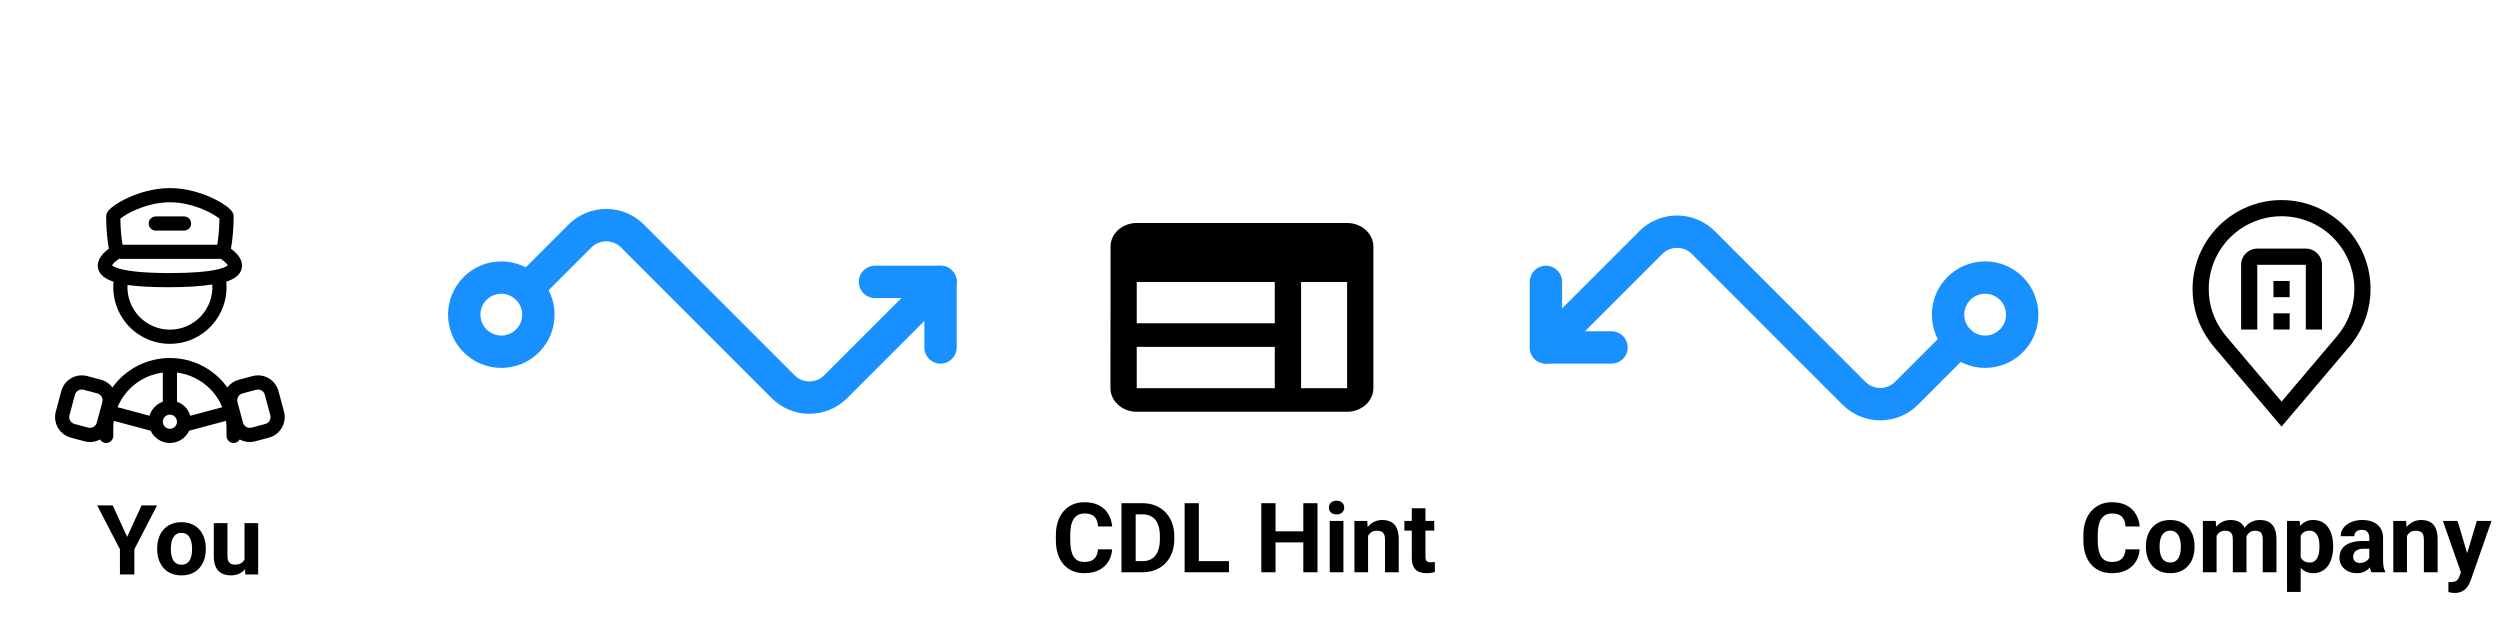 <svg width="309" height="78" viewBox="0 0 309 78" fill="none" xmlns="http://www.w3.org/2000/svg">
<path d="M282 52.728L273.564 42.779C273.447 42.629 273.331 42.479 273.216 42.328C271.775 40.43 270.997 38.111 271 35.728C271 32.81 272.159 30.012 274.222 27.95C276.285 25.887 279.083 24.728 282 24.728C284.917 24.728 287.715 25.887 289.778 27.95C291.841 30.012 293 32.81 293 35.728C293.004 38.11 292.225 40.427 290.785 42.325L290.784 42.328C290.784 42.328 290.484 42.722 290.439 42.775L282 52.728ZM274.812 41.123C274.814 41.123 275.046 41.431 275.099 41.497L282 49.636L288.91 41.486C288.954 41.431 289.188 41.121 289.189 41.12C290.366 39.569 291.002 37.675 291 35.728C291 33.341 290.052 31.052 288.364 29.364C286.676 27.676 284.387 26.728 282 26.728C279.613 26.728 277.324 27.676 275.636 29.364C273.948 31.052 273 33.341 273 35.728C272.998 37.676 273.635 39.571 274.813 41.123H274.812Z" fill="black"/>
<path d="M287 40.728H285V32.728H279V40.728H277V32.728C277.001 32.197 277.211 31.689 277.586 31.314C277.961 30.939 278.47 30.728 279 30.728H285C285.53 30.728 286.039 30.939 286.414 31.314C286.789 31.689 286.999 32.197 287 32.728V40.728Z" fill="black"/>
<path d="M281 38.728H283V40.728H281V38.728ZM281 34.728H283V36.728H281V34.728Z" fill="black"/>
<path d="M166.5 27.561H140.5C138.712 27.561 137.266 28.874 137.266 30.478L137.25 47.978C137.25 49.582 138.712 50.894 140.5 50.894H166.5C168.288 50.894 169.75 49.582 169.75 47.978V30.478C169.75 28.874 168.288 27.561 166.5 27.561ZM140.5 34.853H157.562V39.957H140.5V34.853ZM140.5 42.874H157.562V47.978H140.5V42.874ZM166.5 47.978H160.812V34.853H166.5V47.978Z" fill="black"/>
<path d="M18.375 27.625C18.375 27.393 18.467 27.17 18.631 27.006C18.795 26.842 19.018 26.75 19.25 26.75H22.75C22.982 26.75 23.205 26.842 23.369 27.006C23.533 27.17 23.625 27.393 23.625 27.625C23.625 27.857 23.533 28.08 23.369 28.244C23.205 28.408 22.982 28.5 22.75 28.5H19.25C19.018 28.5 18.795 28.408 18.631 28.244C18.467 28.08 18.375 27.857 18.375 27.625Z" fill="black"/>
<path fill-rule="evenodd" clip-rule="evenodd" d="M29.194 34.205C28.876 34.454 28.464 34.654 27.967 34.816C28.062 35.788 27.952 36.769 27.646 37.696C27.339 38.624 26.841 39.476 26.185 40.2C25.529 40.923 24.729 41.502 23.836 41.897C22.943 42.293 21.977 42.497 21 42.497C20.023 42.497 19.057 42.293 18.164 41.897C17.271 41.502 16.471 40.923 15.815 40.2C15.159 39.476 14.661 38.624 14.354 37.696C14.048 36.769 13.938 35.788 14.033 34.816C13.536 34.654 13.124 34.454 12.807 34.205C12.396 33.881 12.12 33.449 12.088 32.929C12.057 32.447 12.248 32.038 12.439 31.749C12.627 31.475 12.851 31.228 13.104 31.013C13.226 30.905 13.347 30.81 13.459 30.727C13.426 30.547 13.389 30.331 13.352 30.079C13.197 28.976 13.121 27.864 13.125 26.75C13.125 26.475 13.242 26.27 13.296 26.184C13.365 26.075 13.445 25.981 13.519 25.906C13.665 25.753 13.854 25.597 14.061 25.447C14.481 25.143 15.059 24.8 15.745 24.48C17.112 23.841 18.991 23.25 21 23.25C23.01 23.25 24.888 23.842 26.255 24.48C26.845 24.75 27.409 25.074 27.939 25.447C28.146 25.597 28.335 25.753 28.481 25.906C28.555 25.981 28.635 26.075 28.703 26.184C28.758 26.27 28.875 26.475 28.875 26.75C28.875 28.152 28.761 29.288 28.648 30.079C28.611 30.331 28.574 30.547 28.541 30.727C28.653 30.81 28.774 30.905 28.897 31.013C29.116 31.205 29.366 31.454 29.561 31.749C29.753 32.038 29.942 32.447 29.913 32.93C29.88 33.449 29.605 33.881 29.194 34.205V34.205ZM14.877 27.028C14.89 28.208 14.988 29.162 15.085 29.828C15.108 29.986 15.13 30.126 15.152 30.25H26.849C26.87 30.126 26.892 29.985 26.915 29.828C27.011 29.162 27.11 28.208 27.123 27.028C27.055 26.971 26.985 26.916 26.912 26.864C26.596 26.635 26.117 26.348 25.515 26.067C24.305 25.501 22.683 25 21 25C19.317 25 17.695 25.501 16.485 26.067C15.883 26.348 15.403 26.635 15.088 26.863C15.016 26.916 14.945 26.971 14.877 27.029V27.028ZM14.69 32L14.687 32.002C14.536 32.102 14.391 32.212 14.254 32.331C14.098 32.467 13.974 32.6 13.899 32.716C13.881 32.742 13.864 32.769 13.85 32.797C13.863 32.808 13.876 32.819 13.889 32.83C14.02 32.933 14.302 33.084 14.851 33.234C14.96 33.264 15.076 33.291 15.2 33.319L15.208 33.321C15.648 33.418 16.188 33.505 16.847 33.573C17.781 33.67 18.956 33.734 20.424 33.748L21 33.75C23.824 33.75 25.65 33.574 26.793 33.321L26.799 33.319C26.925 33.291 27.041 33.264 27.149 33.234C27.698 33.085 27.981 32.933 28.111 32.83C28.124 32.819 28.137 32.808 28.15 32.797C28.136 32.769 28.12 32.742 28.102 32.716C28.001 32.573 27.881 32.443 27.746 32.331C27.609 32.212 27.465 32.102 27.314 32.002L27.311 32H14.69ZM20.762 35.5C23.074 35.5 24.866 35.377 26.239 35.164C26.285 35.877 26.184 36.593 25.943 37.266C25.702 37.938 25.326 38.555 24.838 39.078C24.35 39.6 23.761 40.018 23.106 40.305C22.451 40.591 21.745 40.742 21.03 40.746C20.315 40.75 19.607 40.608 18.949 40.329C18.291 40.049 17.697 39.639 17.203 39.122C16.71 38.605 16.327 37.992 16.078 37.322C15.829 36.652 15.72 35.938 15.757 35.224C17.037 35.401 18.678 35.5 20.762 35.5V35.5ZM14.068 52.017C14.023 52.343 14 52.671 14 53V53.875C14 54.067 13.937 54.254 13.82 54.407C13.703 54.56 13.539 54.67 13.353 54.72C13.168 54.77 12.971 54.758 12.793 54.685C12.615 54.612 12.466 54.482 12.369 54.316C11.779 54.636 11.089 54.717 10.441 54.543L8.751 54.089C8.079 53.909 7.506 53.469 7.158 52.866C6.81 52.263 6.716 51.547 6.896 50.875L7.575 48.339C7.755 47.666 8.195 47.093 8.798 46.745C9.401 46.397 10.117 46.303 10.79 46.483L12.48 46.935C13.068 47.093 13.556 47.438 13.896 47.89C14.706 46.763 15.773 45.844 17.008 45.211C18.244 44.578 19.613 44.249 21.001 44.25C22.388 44.249 23.756 44.579 24.991 45.211C26.226 45.844 27.293 46.762 28.102 47.888C28.454 47.422 28.952 47.087 29.516 46.936L31.207 46.484C31.879 46.304 32.596 46.398 33.198 46.746C33.801 47.094 34.241 47.667 34.422 48.339L35.102 50.876C35.191 51.209 35.213 51.556 35.168 51.898C35.123 52.239 35.011 52.569 34.839 52.867C34.666 53.166 34.437 53.428 34.163 53.637C33.89 53.847 33.578 54.001 33.245 54.09L31.555 54.543C30.908 54.717 30.22 54.637 29.63 54.319C29.533 54.485 29.384 54.614 29.206 54.687C29.028 54.759 28.831 54.771 28.645 54.721C28.46 54.67 28.296 54.56 28.179 54.407C28.063 54.254 28 54.067 28 53.875V53C28 52.671 27.977 52.343 27.932 52.017L23.378 53.238C23.167 53.69 22.831 54.073 22.41 54.341C21.988 54.609 21.499 54.752 21 54.752C20.501 54.752 20.012 54.609 19.59 54.341C19.169 54.073 18.833 53.69 18.622 53.238L14.068 52.017V52.017ZM18.48 51.387C18.597 50.989 18.808 50.623 19.094 50.321C19.38 50.019 19.733 49.789 20.125 49.651V46.054C18.898 46.209 17.733 46.687 16.75 47.438C15.767 48.188 15 49.186 14.528 50.33L18.48 51.388V51.387ZM27.472 50.329C27 49.185 26.233 48.188 25.25 47.437C24.267 46.687 23.102 46.209 21.875 46.054V49.65C22.666 49.93 23.284 50.577 23.52 51.388L27.472 50.33V50.329ZM29.351 49.699C29.321 49.588 29.314 49.472 29.329 49.358C29.344 49.244 29.381 49.134 29.438 49.035C29.496 48.935 29.572 48.848 29.663 48.778C29.755 48.708 29.859 48.657 29.97 48.627L31.66 48.173C31.884 48.114 32.123 48.145 32.324 48.261C32.525 48.377 32.671 48.568 32.731 48.792L33.411 51.328C33.441 51.439 33.448 51.555 33.433 51.669C33.418 51.782 33.381 51.892 33.324 51.992C33.266 52.092 33.19 52.179 33.099 52.249C33.007 52.319 32.903 52.37 32.792 52.4L31.102 52.853C30.991 52.883 30.875 52.89 30.761 52.875C30.647 52.86 30.537 52.823 30.438 52.765C30.338 52.708 30.251 52.631 30.181 52.54C30.111 52.449 30.06 52.345 30.03 52.233L29.351 49.699V49.699ZM10.337 48.173C10.226 48.144 10.11 48.136 9.996 48.151C9.882 48.166 9.772 48.203 9.673 48.26C9.573 48.318 9.486 48.394 9.416 48.486C9.346 48.577 9.294 48.681 9.264 48.792L8.585 51.327C8.556 51.438 8.548 51.554 8.563 51.668C8.578 51.782 8.615 51.892 8.673 51.991C8.73 52.091 8.807 52.178 8.898 52.248C8.989 52.318 9.093 52.369 9.204 52.399L10.895 52.852C11.006 52.882 11.121 52.889 11.235 52.874C11.349 52.86 11.459 52.822 11.559 52.765C11.658 52.707 11.745 52.631 11.816 52.54C11.885 52.449 11.937 52.344 11.966 52.233L12.646 49.698C12.675 49.587 12.683 49.471 12.668 49.357C12.653 49.243 12.616 49.133 12.559 49.033C12.501 48.934 12.425 48.846 12.333 48.776C12.242 48.706 12.138 48.655 12.027 48.625L10.336 48.173L10.337 48.173ZM21.875 52.125C21.875 52.357 21.783 52.58 21.619 52.744C21.455 52.908 21.232 53 21 53C20.768 53 20.545 52.908 20.381 52.744C20.217 52.58 20.125 52.357 20.125 52.125C20.125 51.893 20.217 51.67 20.381 51.506C20.545 51.342 20.768 51.25 21 51.25C21.232 51.25 21.455 51.342 21.619 51.506C21.783 51.67 21.875 51.893 21.875 52.125Z" fill="black"/>
<path d="M13.934 62.469L15.715 66.359L17.496 62.469H19.412L16.605 67.894V71H14.824V67.894L12.012 62.469H13.934ZM19.43 67.894V67.772C19.43 67.307 19.496 66.879 19.629 66.488C19.762 66.094 19.955 65.752 20.209 65.463C20.463 65.174 20.775 64.949 21.146 64.789C21.518 64.625 21.943 64.543 22.424 64.543C22.904 64.543 23.332 64.625 23.707 64.789C24.082 64.949 24.396 65.174 24.65 65.463C24.908 65.752 25.104 66.094 25.236 66.488C25.369 66.879 25.436 67.307 25.436 67.772V67.894C25.436 68.356 25.369 68.783 25.236 69.178C25.104 69.568 24.908 69.91 24.65 70.203C24.396 70.492 24.084 70.717 23.713 70.877C23.342 71.037 22.916 71.117 22.436 71.117C21.955 71.117 21.527 71.037 21.152 70.877C20.781 70.717 20.467 70.492 20.209 70.203C19.955 69.91 19.762 69.568 19.629 69.178C19.496 68.783 19.43 68.356 19.43 67.894ZM21.117 67.772V67.894C21.117 68.16 21.141 68.408 21.188 68.639C21.234 68.869 21.309 69.072 21.41 69.248C21.516 69.42 21.652 69.555 21.82 69.652C21.988 69.75 22.193 69.799 22.436 69.799C22.67 69.799 22.871 69.75 23.039 69.652C23.207 69.555 23.342 69.42 23.443 69.248C23.545 69.072 23.619 68.869 23.666 68.639C23.717 68.408 23.742 68.16 23.742 67.894V67.772C23.742 67.514 23.717 67.272 23.666 67.045C23.619 66.814 23.543 66.611 23.438 66.436C23.336 66.256 23.201 66.115 23.033 66.014C22.865 65.912 22.662 65.861 22.424 65.861C22.186 65.861 21.982 65.912 21.814 66.014C21.65 66.115 21.516 66.256 21.41 66.436C21.309 66.611 21.234 66.814 21.188 67.045C21.141 67.272 21.117 67.514 21.117 67.772ZM30.223 69.482V64.66H31.91V71H30.322L30.223 69.482ZM30.41 68.182L30.908 68.17C30.908 68.592 30.859 68.984 30.762 69.348C30.664 69.707 30.518 70.019 30.322 70.285C30.127 70.547 29.881 70.752 29.584 70.9C29.287 71.045 28.938 71.117 28.535 71.117C28.227 71.117 27.941 71.074 27.68 70.988C27.422 70.898 27.199 70.76 27.012 70.572C26.828 70.381 26.684 70.137 26.578 69.84C26.477 69.539 26.426 69.178 26.426 68.756V64.66H28.113V68.768C28.113 68.955 28.135 69.113 28.178 69.242C28.225 69.371 28.289 69.477 28.371 69.559C28.453 69.641 28.549 69.699 28.658 69.734C28.771 69.769 28.896 69.787 29.033 69.787C29.381 69.787 29.654 69.717 29.854 69.576C30.057 69.436 30.199 69.244 30.281 69.002C30.367 68.756 30.41 68.482 30.41 68.182Z" fill="black"/>
<path d="M135.707 67.898H137.459C137.424 68.472 137.266 68.982 136.984 69.427C136.707 69.872 136.318 70.22 135.818 70.47C135.322 70.72 134.725 70.845 134.025 70.845C133.479 70.845 132.988 70.751 132.555 70.564C132.121 70.372 131.75 70.099 131.441 69.743C131.137 69.388 130.904 68.958 130.744 68.454C130.584 67.95 130.504 67.386 130.504 66.761V66.169C130.504 65.544 130.586 64.98 130.75 64.476C130.918 63.968 131.156 63.536 131.465 63.181C131.777 62.825 132.15 62.552 132.584 62.361C133.018 62.169 133.502 62.074 134.037 62.074C134.748 62.074 135.348 62.202 135.836 62.46C136.328 62.718 136.709 63.074 136.979 63.527C137.252 63.98 137.416 64.495 137.471 65.073H135.713C135.693 64.73 135.625 64.439 135.508 64.2C135.391 63.958 135.213 63.777 134.975 63.656C134.74 63.531 134.428 63.468 134.037 63.468C133.744 63.468 133.488 63.523 133.27 63.632C133.051 63.742 132.867 63.907 132.719 64.13C132.57 64.353 132.459 64.634 132.385 64.974C132.314 65.31 132.279 65.704 132.279 66.157V66.761C132.279 67.202 132.312 67.591 132.379 67.927C132.445 68.259 132.547 68.54 132.684 68.771C132.824 68.997 133.004 69.169 133.223 69.286C133.445 69.4 133.713 69.456 134.025 69.456C134.393 69.456 134.695 69.398 134.934 69.281C135.172 69.163 135.354 68.99 135.479 68.759C135.607 68.529 135.684 68.242 135.707 67.898ZM141.232 70.728H139.375L139.387 69.357H141.232C141.693 69.357 142.082 69.253 142.398 69.046C142.715 68.835 142.953 68.529 143.113 68.126C143.277 67.724 143.359 67.237 143.359 66.667V66.251C143.359 65.814 143.312 65.429 143.219 65.097C143.129 64.765 142.994 64.486 142.814 64.259C142.635 64.032 142.414 63.862 142.152 63.749C141.891 63.632 141.59 63.574 141.25 63.574H139.34V62.197H141.25C141.82 62.197 142.342 62.294 142.814 62.489C143.291 62.681 143.703 62.956 144.051 63.316C144.398 63.675 144.666 64.105 144.854 64.605C145.045 65.101 145.141 65.654 145.141 66.263V66.667C145.141 67.273 145.045 67.825 144.854 68.325C144.666 68.825 144.398 69.255 144.051 69.615C143.707 69.97 143.295 70.245 142.814 70.441C142.338 70.632 141.811 70.728 141.232 70.728ZM140.371 62.197V70.728H138.613V62.197H140.371ZM151.902 69.357V70.728H147.607V69.357H151.902ZM148.176 62.197V70.728H146.418V62.197H148.176ZM161.588 65.671V67.042H157.135V65.671H161.588ZM157.656 62.197V70.728H155.898V62.197H157.656ZM162.842 62.197V70.728H161.09V62.197H162.842ZM166.047 64.388V70.728H164.354V64.388H166.047ZM164.248 62.736C164.248 62.489 164.334 62.286 164.506 62.126C164.678 61.966 164.908 61.886 165.197 61.886C165.482 61.886 165.711 61.966 165.883 62.126C166.059 62.286 166.146 62.489 166.146 62.736C166.146 62.982 166.059 63.185 165.883 63.345C165.711 63.505 165.482 63.585 165.197 63.585C164.908 63.585 164.678 63.505 164.506 63.345C164.334 63.185 164.248 62.982 164.248 62.736ZM169.094 65.742V70.728H167.406V64.388H168.988L169.094 65.742ZM168.848 67.335H168.391C168.391 66.867 168.451 66.445 168.572 66.07C168.693 65.691 168.863 65.368 169.082 65.103C169.301 64.833 169.561 64.628 169.861 64.487C170.166 64.343 170.506 64.271 170.881 64.271C171.178 64.271 171.449 64.314 171.695 64.4C171.941 64.486 172.152 64.622 172.328 64.81C172.508 64.997 172.645 65.245 172.738 65.554C172.836 65.862 172.885 66.24 172.885 66.685V70.728H171.186V66.679C171.186 66.398 171.146 66.179 171.068 66.023C170.99 65.867 170.875 65.757 170.723 65.695C170.574 65.628 170.391 65.595 170.172 65.595C169.945 65.595 169.748 65.64 169.58 65.73C169.416 65.82 169.279 65.945 169.17 66.105C169.064 66.261 168.984 66.445 168.93 66.656C168.875 66.867 168.848 67.093 168.848 67.335ZM177.273 64.388V65.583H173.582V64.388H177.273ZM174.496 62.824H176.184V68.818C176.184 69.001 176.207 69.142 176.254 69.24C176.305 69.337 176.379 69.406 176.477 69.445C176.574 69.48 176.697 69.497 176.846 69.497C176.951 69.497 177.045 69.493 177.127 69.486C177.213 69.474 177.285 69.462 177.344 69.45L177.35 70.693C177.205 70.74 177.049 70.777 176.881 70.804C176.713 70.831 176.527 70.845 176.324 70.845C175.953 70.845 175.629 70.784 175.352 70.663C175.078 70.538 174.867 70.339 174.719 70.066C174.57 69.792 174.496 69.433 174.496 68.987V62.824Z" fill="black"/>
<path d="M262.707 67.898H264.459C264.424 68.472 264.266 68.982 263.984 69.427C263.707 69.872 263.318 70.22 262.818 70.47C262.322 70.72 261.725 70.845 261.025 70.845C260.479 70.845 259.988 70.751 259.555 70.564C259.121 70.372 258.75 70.099 258.441 69.743C258.137 69.388 257.904 68.958 257.744 68.454C257.584 67.95 257.504 67.386 257.504 66.761V66.169C257.504 65.544 257.586 64.98 257.75 64.476C257.918 63.968 258.156 63.536 258.465 63.181C258.777 62.825 259.15 62.552 259.584 62.361C260.018 62.169 260.502 62.074 261.037 62.074C261.748 62.074 262.348 62.202 262.836 62.46C263.328 62.718 263.709 63.074 263.979 63.527C264.252 63.98 264.416 64.495 264.471 65.073H262.713C262.693 64.73 262.625 64.439 262.508 64.2C262.391 63.958 262.213 63.777 261.975 63.656C261.74 63.531 261.428 63.468 261.037 63.468C260.744 63.468 260.488 63.523 260.27 63.632C260.051 63.742 259.867 63.907 259.719 64.13C259.57 64.353 259.459 64.634 259.385 64.974C259.314 65.31 259.279 65.704 259.279 66.157V66.761C259.279 67.202 259.312 67.591 259.379 67.927C259.445 68.259 259.547 68.54 259.684 68.771C259.824 68.997 260.004 69.169 260.223 69.286C260.445 69.4 260.713 69.456 261.025 69.456C261.393 69.456 261.695 69.398 261.934 69.281C262.172 69.163 262.354 68.99 262.479 68.759C262.607 68.529 262.684 68.242 262.707 67.898ZM265.238 67.622V67.499C265.238 67.034 265.305 66.607 265.438 66.216C265.57 65.822 265.764 65.48 266.018 65.191C266.271 64.902 266.584 64.677 266.955 64.517C267.326 64.353 267.752 64.271 268.232 64.271C268.713 64.271 269.141 64.353 269.516 64.517C269.891 64.677 270.205 64.902 270.459 65.191C270.717 65.48 270.912 65.822 271.045 66.216C271.178 66.607 271.244 67.034 271.244 67.499V67.622C271.244 68.083 271.178 68.511 271.045 68.906C270.912 69.296 270.717 69.638 270.459 69.931C270.205 70.22 269.893 70.445 269.521 70.605C269.15 70.765 268.725 70.845 268.244 70.845C267.764 70.845 267.336 70.765 266.961 70.605C266.59 70.445 266.275 70.22 266.018 69.931C265.764 69.638 265.57 69.296 265.438 68.906C265.305 68.511 265.238 68.083 265.238 67.622ZM266.926 67.499V67.622C266.926 67.888 266.949 68.136 266.996 68.367C267.043 68.597 267.117 68.8 267.219 68.976C267.324 69.148 267.461 69.282 267.629 69.38C267.797 69.478 268.002 69.527 268.244 69.527C268.479 69.527 268.68 69.478 268.848 69.38C269.016 69.282 269.15 69.148 269.252 68.976C269.354 68.8 269.428 68.597 269.475 68.367C269.525 68.136 269.551 67.888 269.551 67.622V67.499C269.551 67.242 269.525 66.999 269.475 66.773C269.428 66.542 269.352 66.339 269.246 66.163C269.145 65.984 269.01 65.843 268.842 65.742C268.674 65.64 268.471 65.589 268.232 65.589C267.994 65.589 267.791 65.64 267.623 65.742C267.459 65.843 267.324 65.984 267.219 66.163C267.117 66.339 267.043 66.542 266.996 66.773C266.949 66.999 266.926 67.242 266.926 67.499ZM273.969 65.7V70.728H272.275V64.388H273.863L273.969 65.7ZM273.734 67.335H273.266C273.266 66.894 273.318 66.487 273.424 66.117C273.533 65.742 273.691 65.417 273.898 65.144C274.109 64.867 274.369 64.652 274.678 64.499C274.986 64.347 275.344 64.271 275.75 64.271C276.031 64.271 276.289 64.314 276.523 64.4C276.758 64.482 276.959 64.612 277.127 64.792C277.299 64.968 277.432 65.198 277.525 65.484C277.619 65.765 277.666 66.103 277.666 66.497V70.728H275.979V66.685C275.979 66.396 275.939 66.173 275.861 66.017C275.783 65.861 275.672 65.751 275.527 65.689C275.387 65.626 275.217 65.595 275.018 65.595C274.799 65.595 274.607 65.64 274.443 65.73C274.283 65.82 274.15 65.945 274.045 66.105C273.939 66.261 273.861 66.445 273.811 66.656C273.76 66.867 273.734 67.093 273.734 67.335ZM277.508 67.142L276.904 67.218C276.904 66.804 276.955 66.419 277.057 66.064C277.162 65.708 277.316 65.396 277.52 65.126C277.727 64.857 277.982 64.648 278.287 64.499C278.592 64.347 278.943 64.271 279.342 64.271C279.646 64.271 279.924 64.316 280.174 64.406C280.424 64.492 280.637 64.63 280.812 64.822C280.992 65.009 281.129 65.255 281.223 65.56C281.32 65.865 281.369 66.237 281.369 66.679V70.728H279.676V66.679C279.676 66.386 279.637 66.163 279.559 66.011C279.484 65.855 279.375 65.747 279.23 65.689C279.09 65.626 278.922 65.595 278.727 65.595C278.523 65.595 278.346 65.636 278.193 65.718C278.041 65.796 277.914 65.906 277.812 66.046C277.711 66.187 277.635 66.351 277.584 66.538C277.533 66.722 277.508 66.923 277.508 67.142ZM284.363 65.607V73.165H282.676V64.388H284.24L284.363 65.607ZM288.377 67.487V67.611C288.377 68.072 288.322 68.499 288.213 68.894C288.107 69.288 287.951 69.632 287.744 69.925C287.537 70.214 287.279 70.441 286.971 70.605C286.666 70.765 286.314 70.845 285.916 70.845C285.529 70.845 285.193 70.767 284.908 70.611C284.623 70.454 284.383 70.236 284.188 69.954C283.996 69.669 283.842 69.339 283.725 68.964C283.607 68.589 283.518 68.187 283.455 67.757V67.435C283.518 66.974 283.607 66.552 283.725 66.169C283.842 65.782 283.996 65.448 284.188 65.167C284.383 64.882 284.621 64.661 284.902 64.505C285.188 64.349 285.521 64.271 285.904 64.271C286.307 64.271 286.66 64.347 286.965 64.499C287.273 64.652 287.531 64.87 287.738 65.156C287.949 65.441 288.107 65.781 288.213 66.175C288.322 66.57 288.377 67.007 288.377 67.487ZM286.684 67.611V67.487C286.684 67.218 286.66 66.97 286.613 66.743C286.57 66.513 286.5 66.312 286.402 66.14C286.309 65.968 286.184 65.835 286.027 65.742C285.875 65.644 285.689 65.595 285.471 65.595C285.24 65.595 285.043 65.632 284.879 65.706C284.719 65.781 284.588 65.888 284.486 66.029C284.385 66.169 284.309 66.337 284.258 66.532C284.207 66.728 284.176 66.948 284.164 67.195V68.009C284.184 68.298 284.238 68.558 284.328 68.788C284.418 69.015 284.557 69.195 284.744 69.327C284.932 69.46 285.178 69.527 285.482 69.527C285.705 69.527 285.893 69.478 286.045 69.38C286.197 69.279 286.32 69.14 286.414 68.964C286.512 68.788 286.58 68.585 286.619 68.355C286.662 68.124 286.684 67.876 286.684 67.611ZM292.848 69.298V66.474C292.848 66.271 292.814 66.097 292.748 65.952C292.682 65.804 292.578 65.689 292.438 65.607C292.301 65.525 292.123 65.484 291.904 65.484C291.717 65.484 291.555 65.517 291.418 65.583C291.281 65.646 291.176 65.737 291.102 65.859C291.027 65.976 290.99 66.115 290.99 66.275H289.303C289.303 66.005 289.365 65.749 289.49 65.507C289.615 65.265 289.797 65.052 290.035 64.868C290.273 64.681 290.557 64.534 290.885 64.429C291.217 64.323 291.588 64.271 291.998 64.271C292.49 64.271 292.928 64.353 293.311 64.517C293.693 64.681 293.994 64.927 294.213 65.255C294.436 65.583 294.547 65.993 294.547 66.486V69.198C294.547 69.546 294.568 69.831 294.611 70.054C294.654 70.273 294.717 70.464 294.799 70.628V70.728H293.094C293.012 70.556 292.949 70.341 292.906 70.083C292.867 69.822 292.848 69.56 292.848 69.298ZM293.07 66.867L293.082 67.822H292.139C291.916 67.822 291.723 67.847 291.559 67.898C291.395 67.948 291.26 68.021 291.154 68.115C291.049 68.204 290.971 68.31 290.92 68.431C290.873 68.552 290.85 68.685 290.85 68.829C290.85 68.974 290.883 69.105 290.949 69.222C291.016 69.335 291.111 69.425 291.236 69.492C291.361 69.554 291.508 69.585 291.676 69.585C291.93 69.585 292.15 69.534 292.338 69.433C292.525 69.331 292.67 69.206 292.771 69.058C292.877 68.909 292.932 68.769 292.936 68.636L293.381 69.351C293.318 69.511 293.232 69.677 293.123 69.849C293.018 70.021 292.883 70.183 292.719 70.335C292.555 70.484 292.357 70.607 292.127 70.704C291.896 70.798 291.623 70.845 291.307 70.845C290.904 70.845 290.539 70.765 290.211 70.605C289.887 70.441 289.629 70.216 289.438 69.931C289.25 69.642 289.156 69.314 289.156 68.947C289.156 68.615 289.219 68.32 289.344 68.062C289.469 67.804 289.652 67.587 289.895 67.411C290.141 67.232 290.447 67.097 290.814 67.007C291.182 66.913 291.607 66.867 292.092 66.867H293.07ZM297.5 65.742V70.728H295.812V64.388H297.395L297.5 65.742ZM297.254 67.335H296.797C296.797 66.867 296.857 66.445 296.979 66.07C297.1 65.691 297.27 65.368 297.488 65.103C297.707 64.833 297.967 64.628 298.268 64.487C298.572 64.343 298.912 64.271 299.287 64.271C299.584 64.271 299.855 64.314 300.102 64.4C300.348 64.486 300.559 64.622 300.734 64.81C300.914 64.997 301.051 65.245 301.145 65.554C301.242 65.862 301.291 66.24 301.291 66.685V70.728H299.592V66.679C299.592 66.398 299.553 66.179 299.475 66.023C299.396 65.867 299.281 65.757 299.129 65.695C298.98 65.628 298.797 65.595 298.578 65.595C298.352 65.595 298.154 65.64 297.986 65.73C297.822 65.82 297.686 65.945 297.576 66.105C297.471 66.261 297.391 66.445 297.336 66.656C297.281 66.867 297.254 67.093 297.254 67.335ZM304.455 70.013L306.137 64.388H307.947L305.398 71.683C305.344 71.843 305.27 72.015 305.176 72.198C305.086 72.382 304.963 72.556 304.807 72.72C304.654 72.888 304.461 73.025 304.227 73.13C303.996 73.236 303.713 73.288 303.377 73.288C303.217 73.288 303.086 73.279 302.984 73.259C302.883 73.24 302.762 73.212 302.621 73.177V71.941C302.664 71.941 302.709 71.941 302.756 71.941C302.803 71.945 302.848 71.947 302.891 71.947C303.113 71.947 303.295 71.921 303.436 71.87C303.576 71.82 303.689 71.742 303.775 71.636C303.861 71.534 303.93 71.402 303.98 71.237L304.455 70.013ZM303.752 64.388L305.129 68.982L305.369 70.769L304.221 70.892L301.941 64.388H303.752Z" fill="black"/>
<g clip-path="url(#clip0_8_34)">
<path d="M108.147 34.84L116.249 34.84L116.249 42.942" stroke="#1890FF" stroke-width="4" stroke-linecap="round" stroke-linejoin="round"/>
<path d="M65.204 42.132C66.064 41.272 66.547 40.106 66.547 38.891C66.547 37.675 66.064 36.51 65.204 35.65C64.345 34.79 63.179 34.307 61.964 34.307C60.748 34.307 59.582 34.79 58.723 35.65C57.863 36.51 57.38 37.675 57.38 38.891C57.38 40.106 57.863 41.272 58.723 42.132C59.582 42.991 60.748 43.474 61.964 43.474C63.179 43.474 64.345 42.991 65.204 42.132V42.132Z" stroke="#1890FF" stroke-width="4" stroke-linejoin="round"/>
<path d="M65.204 35.65L71.686 29.168C72.546 28.309 73.712 27.826 74.927 27.826C76.143 27.826 77.309 28.309 78.168 29.168L96.803 47.803C97.663 48.663 98.829 49.146 100.044 49.146C101.26 49.146 102.426 48.663 103.285 47.803L116.249 34.84" stroke="#1890FF" stroke-width="4" stroke-linecap="round" stroke-linejoin="round"/>
</g>
<g clip-path="url(#clip1_8_34)">
<path d="M199.179 42.942H191.077V34.84" stroke="#1890FF" stroke-width="4" stroke-linecap="round" stroke-linejoin="round"/>
<path d="M242.121 35.65C241.262 36.51 240.779 37.675 240.779 38.891C240.779 40.106 241.262 41.272 242.121 42.132C242.981 42.991 244.147 43.474 245.362 43.474C246.578 43.474 247.744 42.991 248.603 42.132C249.463 41.272 249.946 40.106 249.946 38.891C249.946 37.675 249.463 36.51 248.603 35.65C247.744 34.79 246.578 34.307 245.362 34.307C244.147 34.307 242.981 34.79 242.121 35.65V35.65Z" stroke="#1890FF" stroke-width="4" stroke-linejoin="round"/>
<path d="M242.121 42.132L235.64 48.614C234.78 49.473 233.614 49.956 232.399 49.956C231.183 49.956 230.017 49.473 229.158 48.614L210.523 29.978C209.663 29.119 208.497 28.636 207.282 28.636C206.066 28.636 204.9 29.119 204.041 29.978L191.077 42.942" stroke="#1890FF" stroke-width="4" stroke-linecap="round" stroke-linejoin="round"/>
</g>
<defs>
<clipPath id="clip0_8_34">
<rect width="55" height="55" fill="white" transform="translate(49 38.891) rotate(-45)"/>
</clipPath>
<clipPath id="clip1_8_34">
<rect width="55" height="55" fill="white" transform="translate(258.326 38.891) rotate(135)"/>
</clipPath>
</defs>
</svg>
